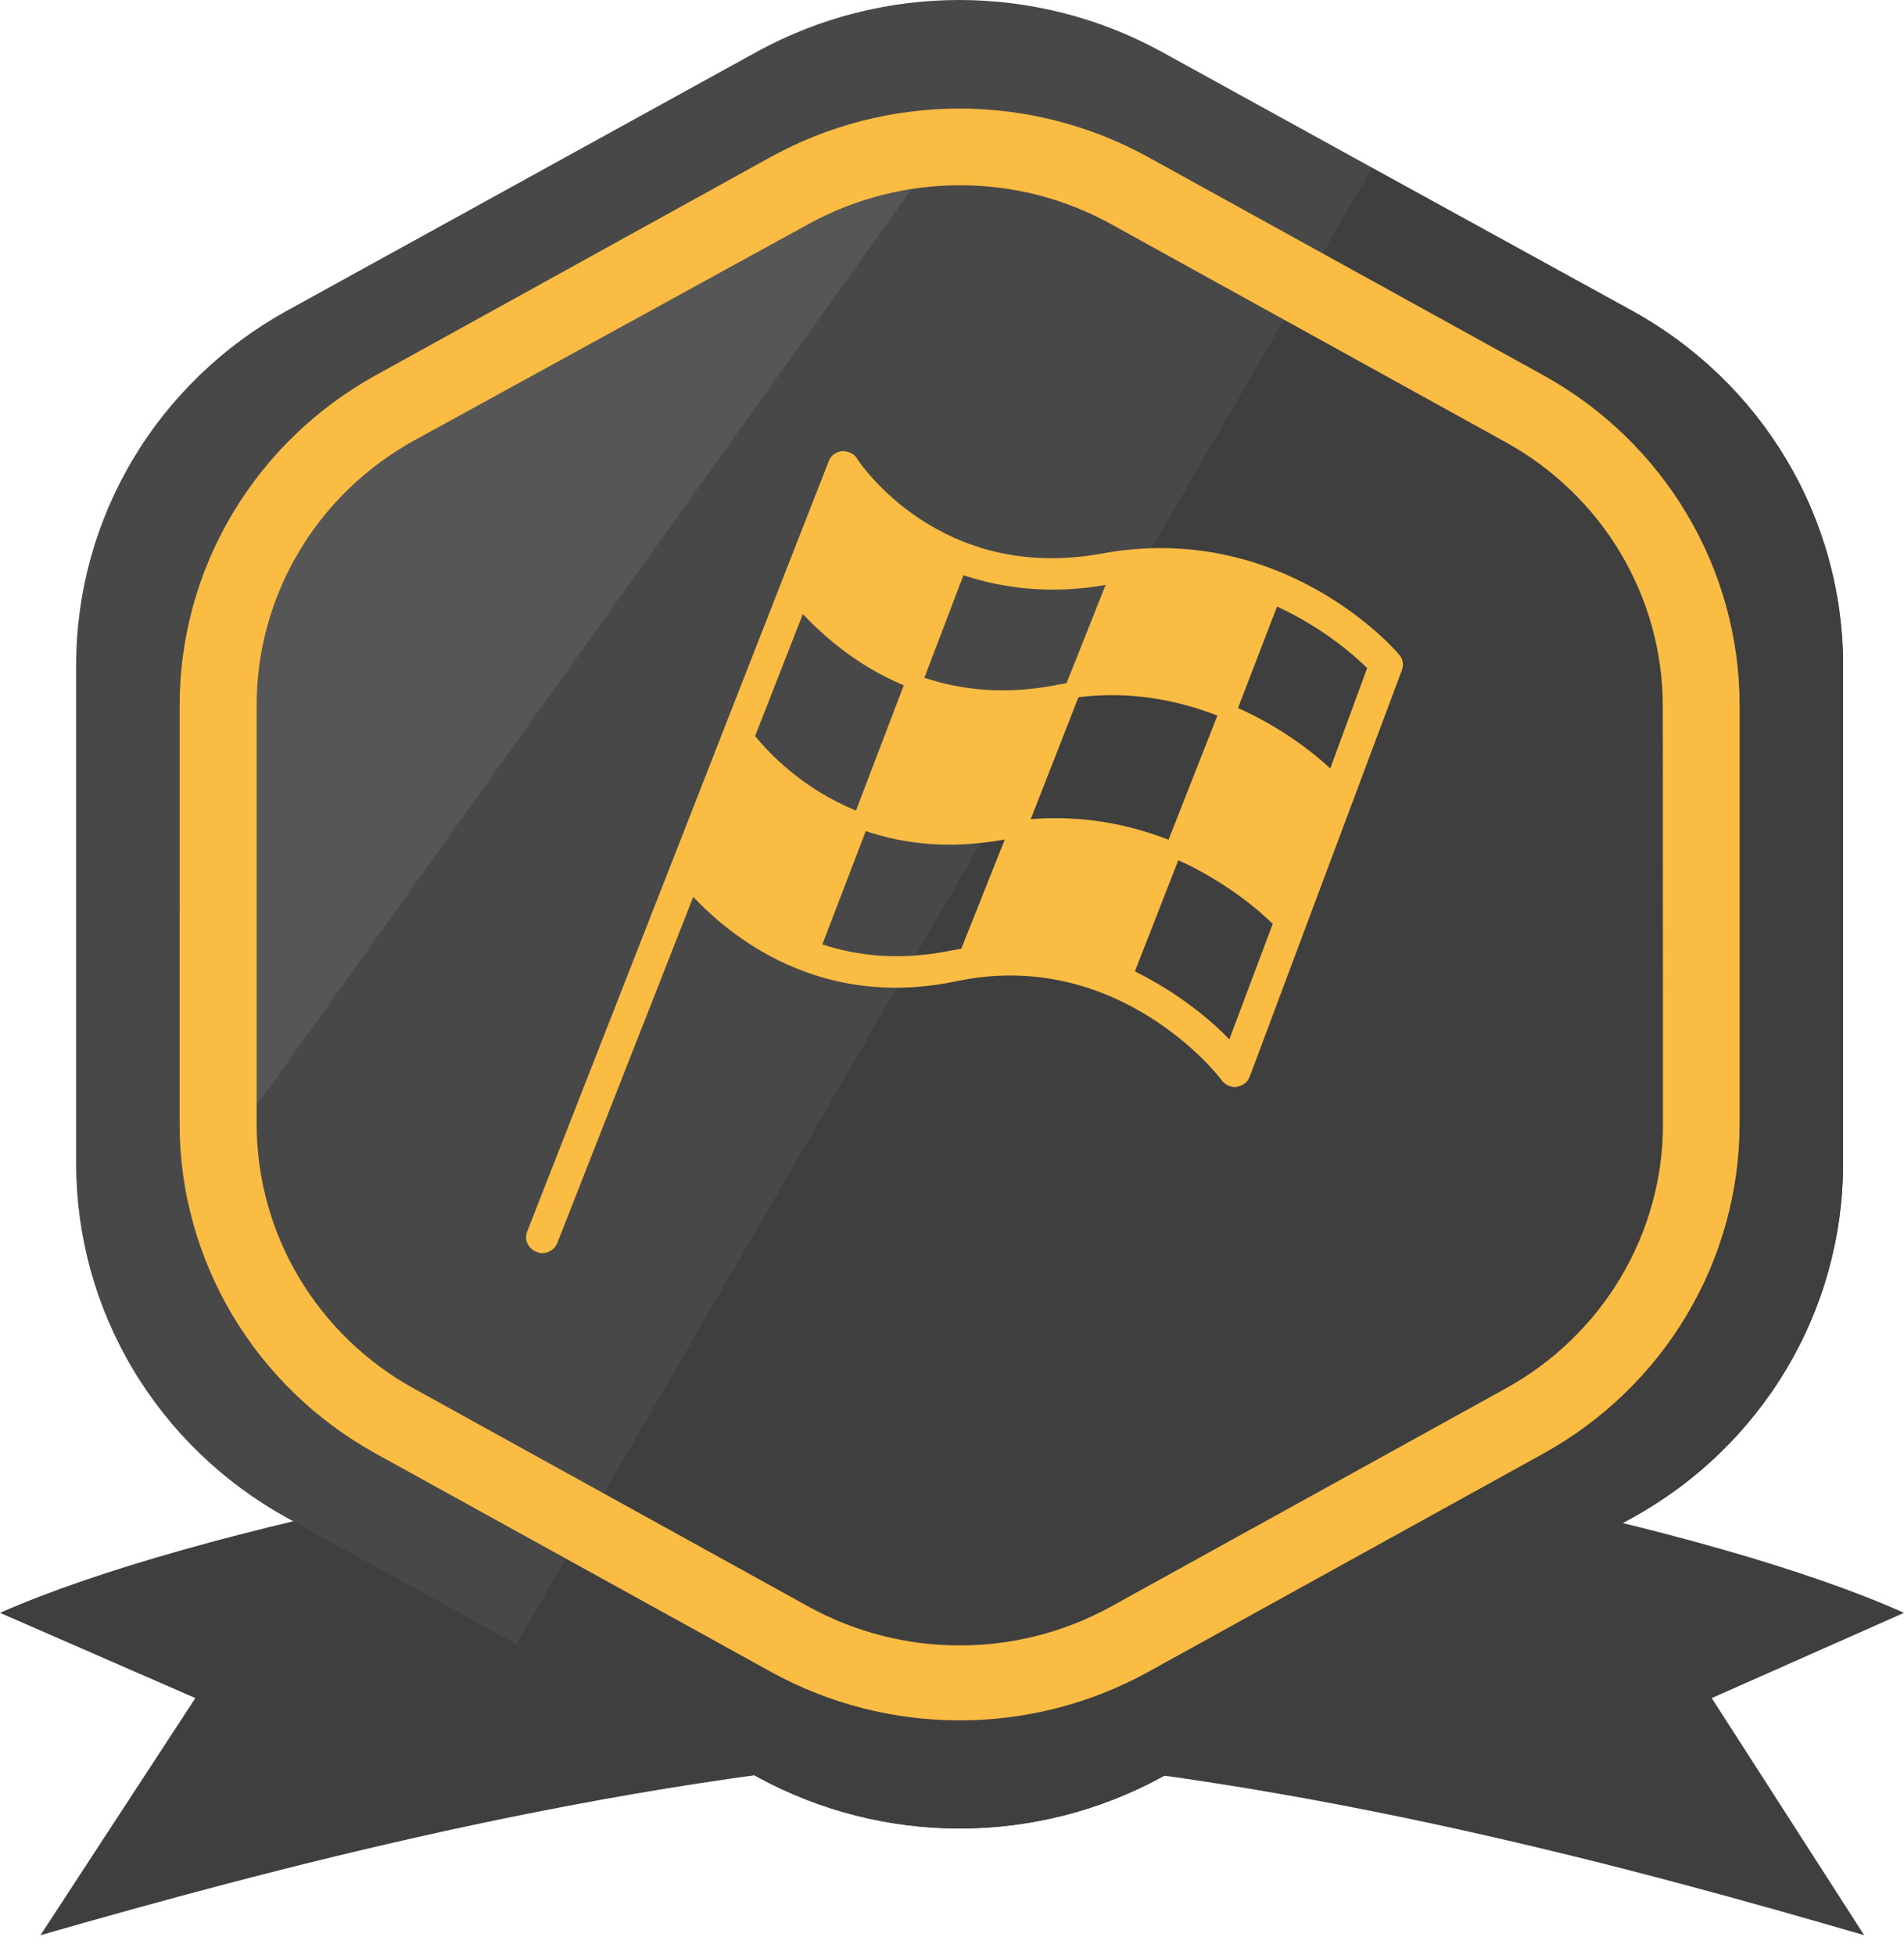 <svg width="76" height="78" viewBox="0 0 76 78" fill="none" xmlns="http://www.w3.org/2000/svg">
<path d="M74.41 77.216L68.326 67.755L76 64.354C68.325 60.914 52.016 57.638 38.304 56.544V69.985C52.112 70.932 65.662 74.67 74.41 77.216Z" fill="#3F3F3F"/>
<path d="M1.615 77.216L7.798 67.755L-4.74453e-05 64.354C7.799 60.914 24.371 57.638 38.304 56.544V69.985C24.274 70.932 10.505 74.67 1.615 77.216Z" fill="#3F3F3F"/>
<path d="M73.568 26.532V46.442C73.566 49.32 72.785 52.144 71.306 54.626C69.827 57.108 67.703 59.158 65.152 60.564L46.34 70.926C43.88 72.26 41.117 72.96 38.308 72.96C35.499 72.96 32.736 72.26 30.276 70.926L20.611 65.603L11.456 60.564C8.904 59.159 6.78 57.109 5.3 54.627C3.821 52.145 3.041 49.32 3.04 46.442L3.04 26.518C3.042 23.64 3.822 20.815 5.301 18.333C6.78 15.851 8.905 13.802 11.456 12.396L30.268 2.034C32.724 0.7 35.484 0 38.289 0C41.094 0 43.854 0.7 46.31 2.034L54.763 6.688L65.152 12.396C67.706 13.803 69.832 15.854 71.311 18.339C72.791 20.824 73.57 23.652 73.568 26.532V26.532Z" fill="#484848"/>
<path d="M73.568 26.531V46.441C73.566 49.318 72.785 52.143 71.306 54.625C69.827 57.106 67.703 59.156 65.152 60.562L46.34 70.924C43.88 72.259 41.117 72.958 38.308 72.958C35.499 72.958 32.736 72.259 30.276 70.924L20.611 65.602L54.763 6.708L65.152 12.416C67.701 13.823 69.824 15.871 71.303 18.352C72.782 20.832 73.564 23.655 73.568 26.531V26.531Z" fill="#3F3F3F"/>
<path d="M34.169 4.912L18.216 14.22C15.854 15.635 13.812 17.513 12.219 19.738C10.625 21.962 9.512 24.484 8.95 27.149L7.162 36.355V44.834C7.152 45.893 7.256 46.951 7.472 47.99L10.199 44.172L36.4 7.53L38.661 4.359L34.169 4.912Z" fill="#565656"/>
<path d="M61.584 14.962L45.772 6.236C43.483 4.987 40.91 4.332 38.294 4.332C35.678 4.332 33.104 4.987 30.816 6.236L15.018 14.962C12.639 16.272 10.657 18.183 9.278 20.497C7.898 22.812 7.171 25.447 7.171 28.131V44.856C7.174 47.537 7.902 50.169 9.281 52.481C10.661 54.793 12.641 56.701 15.018 58.01L30.823 66.736C33.112 67.988 35.687 68.645 38.305 68.645C40.923 68.645 43.498 67.988 45.786 66.736L61.584 58.01C63.964 56.699 65.945 54.788 67.326 52.474C68.706 50.159 69.435 47.525 69.438 44.841V28.116C69.433 25.435 68.702 22.803 67.322 20.492C65.942 18.18 63.961 16.271 61.584 14.962V14.962ZM66.379 44.856C66.38 47.006 65.797 49.117 64.692 50.972C63.587 52.827 61.998 54.358 60.091 55.407L44.294 64.133C42.462 65.131 40.402 65.655 38.309 65.655C36.215 65.655 34.155 65.131 32.324 64.133L16.526 55.407C14.621 54.356 13.034 52.825 11.931 50.97C10.827 49.115 10.245 47.005 10.245 44.856V28.131C10.245 25.981 10.827 23.871 11.931 22.016C13.034 20.162 14.621 18.63 16.526 17.579L32.324 8.912C34.156 7.915 36.215 7.393 38.309 7.392V7.392C40.403 7.389 42.463 7.912 44.294 8.912L60.091 17.638C61.995 18.686 63.581 20.215 64.685 22.067C65.789 23.919 66.371 26.027 66.372 28.174L66.379 44.856Z" fill="#FABC43"/>
<path d="M55.827 26.097C55.654 25.882 51.148 20.756 43.958 22.091C37.547 23.254 34.342 18.517 34.212 18.302C34.082 18.086 33.865 18 33.605 18C33.345 18.043 33.172 18.172 33.085 18.388L26.848 34.323L21.043 49.139C20.913 49.483 21.087 49.828 21.433 49.957C21.52 50 21.606 50 21.65 50C21.91 50 22.169 49.828 22.256 49.569L27.671 35.787C29.143 37.338 32.695 40.31 38.197 39.147C44.608 37.812 48.636 42.894 48.766 43.109C48.896 43.281 49.156 43.41 49.373 43.367C49.589 43.324 49.806 43.195 49.892 42.937L55.957 26.743C56.043 26.528 56 26.269 55.827 26.097ZM46.644 33.505C45.084 32.902 43.221 32.514 41.142 32.686L43.048 27.82C45.171 27.561 47.033 27.949 48.593 28.552L46.644 33.505ZM36.074 27.346L34.168 32.342C32.046 31.48 30.703 30.059 30.14 29.37L32.046 24.503C32.782 25.279 34.125 26.528 36.074 27.346ZM44.131 23.34L42.572 27.26C42.398 27.303 42.269 27.303 42.095 27.346C40.059 27.733 38.327 27.518 36.897 27.044L38.457 22.953C40.016 23.47 41.922 23.728 44.131 23.34ZM32.825 37.682L34.558 33.16C36.074 33.677 37.894 33.892 40.059 33.505H40.103L38.37 37.855C38.197 37.898 38.067 37.898 37.894 37.941C35.944 38.328 34.255 38.156 32.825 37.682ZM49.069 41.472C48.333 40.697 47.033 39.62 45.301 38.759L47.033 34.323C48.939 35.184 50.282 36.347 50.802 36.864L49.069 41.472ZM53.098 30.662C52.405 30.016 51.148 29.026 49.416 28.25L50.975 24.202C52.838 25.063 54.094 26.183 54.571 26.657L53.098 30.662Z" fill="#FABC43"/>
</svg>
